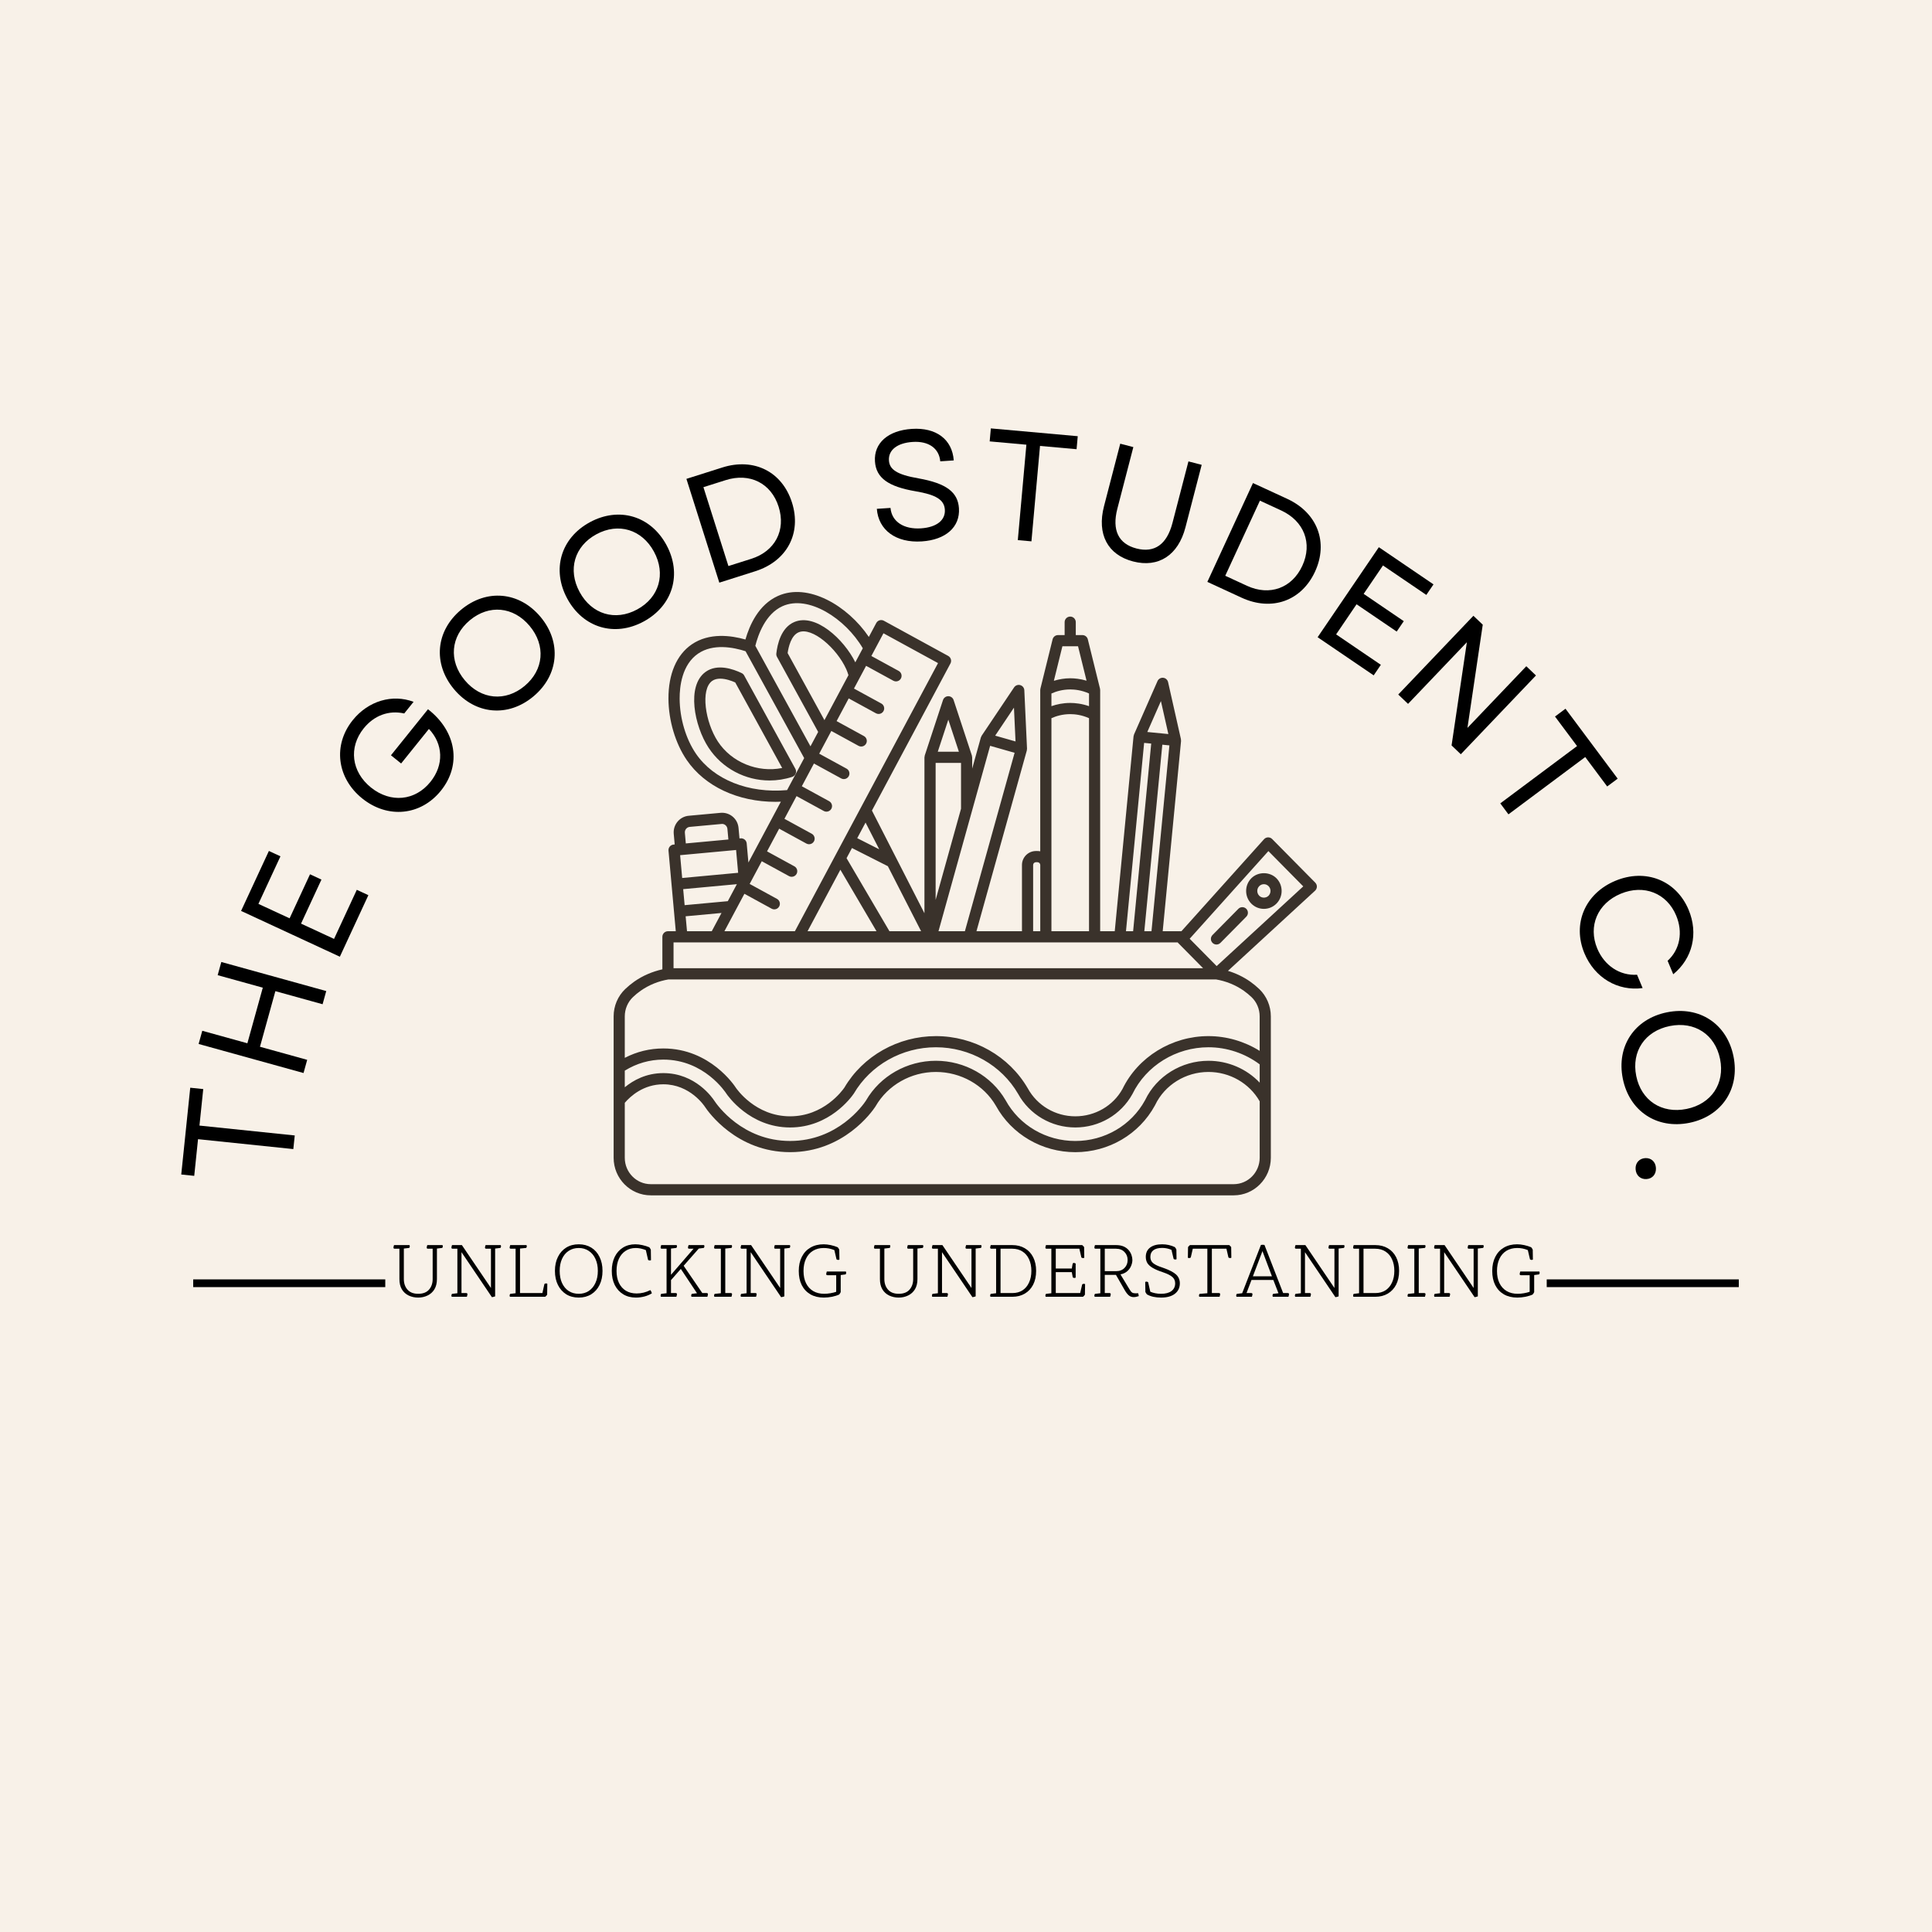 <svg xmlns="http://www.w3.org/2000/svg" xmlns:xlink="http://www.w3.org/1999/xlink" width="500" zoomAndPan="magnify" viewBox="0 0 375 375" height="500" preserveAspectRatio="xMidYMid meet" version="1.0"><defs><g/><clipPath id="d90c4f3f0d"><path d="M 119.105 114 L 255.605 114 L 255.605 232.168 L 119.105 232.168 Z M 119.105 114 " clip-rule="nonzero"/></clipPath></defs><rect x="-37.5" width="450" fill="#ffffff" y="-37.5" height="450" fill-opacity="1"/><rect x="-37.5" width="450" fill="#f8f1e8" y="-37.5" height="450" fill-opacity="1"/><g fill="#000000" fill-opacity="1"><g transform="translate(56.09, 231.173)"><g><path d="M 0.844 -8.137 L 1.121 -10.781 L -17.375 -12.699 L -16.641 -19.785 L -19.164 -20.047 L -20.91 -3.203 L -18.391 -2.941 L -17.652 -10.059 Z M 0.844 -8.137 "/></g></g></g><g fill="#000000" fill-opacity="1"><g transform="translate(58.094, 211.242)"><g><path d="M 4.52 -16.32 L 5.23 -18.879 L -15.137 -24.52 L -15.844 -21.961 L -7.086 -19.535 L -10.078 -8.742 L -18.832 -11.168 L -19.543 -8.609 L 0.82 -2.969 L 1.531 -5.527 L -7.633 -8.066 L -4.645 -18.859 Z M 4.52 -16.32 "/></g></g></g><g fill="#000000" fill-opacity="1"><g transform="translate(64.673, 188.489)"><g><path d="M 1.293 -2.793 L 6.828 -14.734 L 4.582 -15.777 L 0.164 -6.246 L -6.242 -9.215 L -2.281 -17.762 L -4.5 -18.789 L -8.461 -10.242 L -14.516 -13.047 L -10.238 -22.277 L -12.48 -23.32 L -17.879 -11.68 Z M 1.293 -2.793 "/></g></g></g><g fill="#000000" fill-opacity="1"><g transform="translate(73.3, 170.766)"><g/></g></g><g fill="#000000" fill-opacity="1"><g transform="translate(77.444, 162.963)"><g><path d="M 8.137 -9.492 C 12.207 -14.551 11.113 -21.047 5.629 -25.301 L -1.559 -16.363 L 0.414 -14.773 L 5.809 -21.477 C 8.57 -18.559 8.773 -14.523 6.105 -11.203 C 3.137 -7.512 -1.621 -7.039 -5.434 -10.102 C -9.242 -13.168 -9.82 -17.895 -6.852 -21.586 C -4.809 -24.129 -1.934 -25.148 1.016 -24.48 L 2.832 -26.738 C -1.266 -28.289 -5.949 -26.945 -8.977 -23.18 C -12.855 -18.359 -12.074 -11.961 -7.137 -7.984 C -2.172 -3.992 4.242 -4.648 8.137 -9.492 Z M 8.137 -9.492 "/></g></g></g><g fill="#000000" fill-opacity="1"><g transform="translate(93.557, 143.005)"><g><path d="M 9.98 -7.832 C 14.914 -11.953 15.484 -18.332 11.359 -23.266 C 7.234 -28.199 0.855 -28.77 -4.074 -24.645 C -9.008 -20.523 -9.555 -14.164 -5.434 -9.23 C -1.309 -4.297 5.047 -3.707 9.98 -7.832 Z M -3.348 -10.973 C -6.504 -14.746 -6.102 -19.492 -2.371 -22.605 C 1.355 -25.723 6.098 -25.281 9.25 -21.504 C 12.406 -17.73 12.004 -12.984 8.277 -9.867 C 4.547 -6.75 -0.191 -7.195 -3.348 -10.973 Z M -3.348 -10.973 "/></g></g></g><g fill="#000000" fill-opacity="1"><g transform="translate(113.618, 126.331)"><g><path d="M 11.328 -5.703 C 16.98 -8.773 18.801 -14.914 15.73 -20.562 C 12.664 -26.215 6.523 -28.031 0.871 -24.965 C -4.777 -21.898 -6.57 -15.773 -3.504 -10.121 C -0.434 -4.469 5.68 -2.637 11.328 -5.703 Z M -1.113 -11.418 C -3.461 -15.742 -2.133 -20.312 2.141 -22.629 C 6.41 -24.949 10.969 -23.578 13.316 -19.254 C 15.664 -14.93 14.332 -10.359 10.062 -8.039 C 5.789 -5.719 1.234 -7.094 -1.113 -11.418 Z M -1.113 -11.418 "/></g></g></g><g fill="#000000" fill-opacity="1"><g transform="translate(136.686, 114.022)"><g><path d="M 2.934 -0.93 L 9.898 -3.141 C 16.086 -5.102 18.926 -10.531 17.035 -16.484 C 15.148 -22.441 9.699 -25.242 3.512 -23.281 L -3.453 -21.074 Z M 4.699 -4.152 L -0.152 -19.461 L 4.164 -20.828 C 8.852 -22.316 12.996 -20.238 14.445 -15.664 C 15.898 -11.09 13.738 -7.016 9.133 -5.555 Z M 4.699 -4.152 "/></g></g></g><g fill="#000000" fill-opacity="1"><g transform="translate(160.026, 107.224)"><g/></g></g><g fill="#000000" fill-opacity="1"><g transform="translate(168.814, 105.358)"><g><path d="M 10.117 -0.273 C 14.727 -0.578 17.559 -3.035 17.316 -6.711 C 17.109 -9.812 14.91 -11.543 9.43 -12.512 C 5.27 -13.234 3.84 -14.23 3.727 -15.977 C 3.594 -17.996 5.316 -19.379 8.328 -19.578 C 11.43 -19.785 13.461 -18.344 13.691 -15.816 L 16.309 -15.992 C 16.012 -20.086 12.891 -22.422 8.16 -22.109 C 3.555 -21.805 0.781 -19.352 1.016 -15.797 C 1.23 -12.547 3.668 -10.891 8.93 -9.996 C 12.785 -9.344 14.453 -8.395 14.582 -6.438 C 14.719 -4.359 12.934 -3 9.949 -2.805 C 6.668 -2.586 4.27 -4.062 4.031 -6.77 L 1.379 -6.594 C 1.684 -2.473 5.086 0.059 10.117 -0.273 Z M 10.117 -0.273 "/></g></g></g><g fill="#000000" fill-opacity="1"><g transform="translate(189.408, 104.105)"><g><path d="M 8.148 0.73 L 10.793 0.969 L 12.457 -17.551 L 19.555 -16.914 L 19.781 -19.438 L 2.914 -20.953 L 2.688 -18.43 L 9.812 -17.789 Z M 8.148 0.73 "/></g></g></g><g fill="#000000" fill-opacity="1"><g transform="translate(209.383, 105.862)"><g><path d="M 10.543 3.113 C 15.484 4.395 19.305 1.922 20.715 -3.512 L 23.863 -15.637 L 21.293 -16.305 L 18.191 -4.355 C 17.105 -0.176 14.703 1.508 11.195 0.598 C 7.719 -0.305 6.41 -2.953 7.496 -7.129 L 10.598 -19.082 L 8.055 -19.742 L 4.906 -7.613 C 3.496 -2.18 5.605 1.828 10.543 3.113 Z M 10.543 3.113 "/></g></g></g><g fill="#000000" fill-opacity="1"><g transform="translate(231.55, 111.654)"><g><path d="M 2.797 1.289 L 9.43 4.352 C 15.32 7.07 21.078 4.973 23.695 -0.699 C 26.316 -6.375 24.176 -12.117 18.285 -14.836 L 11.652 -17.895 Z M 6.27 0.102 L 13 -14.48 L 17.113 -12.582 C 21.578 -10.52 23.242 -6.195 21.23 -1.84 C 19.219 2.52 14.875 4.074 10.492 2.051 Z M 6.27 0.102 "/></g></g></g><g fill="#000000" fill-opacity="1"><g transform="translate(253.202, 121.954)"><g><path d="M 2.547 1.73 L 13.43 9.133 L 14.82 7.086 L 6.137 1.18 L 10.105 -4.664 L 17.895 0.633 L 19.27 -1.387 L 11.484 -6.684 L 15.234 -12.199 L 23.645 -6.48 L 25.039 -8.527 L 14.43 -15.742 Z M 2.547 1.73 "/></g></g></g><g fill="#000000" fill-opacity="1"><g transform="translate(269.172, 132.683)"><g><path d="M 2.227 2.125 L 4.129 3.938 L 15.547 -8.027 L 12.578 12.004 L 14.371 13.715 L 28.957 -1.574 L 27.082 -3.367 L 15.66 8.602 L 18.629 -11.434 L 16.816 -13.16 Z M 2.227 2.125 "/></g></g></g><g fill="#000000" fill-opacity="1"><g transform="translate(286.309, 149.379)"><g><path d="M 4.895 6.555 L 6.48 8.684 L 21.383 -2.438 L 25.645 3.273 L 27.68 1.758 L 17.551 -11.816 L 15.516 -10.301 L 19.797 -4.566 Z M 4.895 6.555 "/></g></g></g><g fill="#000000" fill-opacity="1"><g transform="translate(298.237, 166.045)"><g/></g></g><g fill="#000000" fill-opacity="1"><g transform="translate(303.108, 173.425)"><g><path d="M 4.434 11.625 C 6.414 16.363 10.887 19.008 15.723 18.359 L 14.641 15.77 C 11.297 15.988 8.305 14 6.918 10.688 C 5.105 6.34 6.961 1.934 11.473 0.047 C 15.984 -1.836 20.422 -0.062 22.238 4.285 C 23.59 7.516 22.969 10.883 20.574 13.062 L 21.668 15.68 C 25.422 12.605 26.574 7.773 24.656 3.176 C 22.258 -2.562 16.301 -4.914 10.422 -2.457 C 4.547 -0.004 2.035 5.891 4.434 11.625 Z M 4.434 11.625 "/></g></g></g><g fill="#000000" fill-opacity="1"><g transform="translate(312.858, 196.868)"><g><path d="M 2.129 12.504 C 3.402 18.809 8.738 22.348 15.043 21.074 C 21.344 19.797 24.887 14.461 23.609 8.16 C 22.336 1.855 17.004 -1.652 10.703 -0.379 C 4.402 0.895 0.855 6.203 2.129 12.504 Z M 11.242 2.285 C 16.066 1.309 20.043 3.922 21.008 8.688 C 21.969 13.449 19.32 17.406 14.496 18.379 C 9.676 19.355 5.695 16.742 4.734 11.977 C 3.77 7.215 6.418 3.262 11.242 2.285 Z M 11.242 2.285 "/></g></g></g><g fill="#000000" fill-opacity="1"><g transform="translate(317.465, 223.063)"><g><path d="M 0.004 3.871 C 0.082 5.105 0.977 5.867 2.121 5.793 C 3.266 5.723 4.027 4.855 3.949 3.621 C 3.875 2.414 3.008 1.652 1.863 1.727 C 0.719 1.801 -0.074 2.668 0.004 3.871 Z M 0.004 3.871 "/></g></g></g><g clip-path="url(#d90c4f3f0d)"><path fill="#3a322b" d="M 255.605 172.109 C 255.613 171.816 255.496 171.531 255.289 171.32 L 246.926 162.855 C 246.715 162.641 246.441 162.531 246.129 162.531 C 245.832 162.539 245.547 162.668 245.348 162.891 L 229.312 180.75 L 225.68 180.75 L 229.242 143.812 C 229.246 143.75 229.227 143.695 229.223 143.637 C 229.219 143.582 229.234 143.523 229.219 143.469 L 226.723 132.395 C 226.617 131.938 226.234 131.598 225.77 131.555 C 225.309 131.512 224.863 131.766 224.672 132.195 L 220.109 142.57 C 220.086 142.625 220.086 142.68 220.07 142.734 C 220.055 142.793 220.023 142.844 220.02 142.906 L 216.371 180.75 L 213.543 180.75 L 213.543 133.934 C 213.543 133.859 213.527 133.785 213.512 133.715 C 213.512 133.699 213.516 133.688 213.512 133.672 L 211.145 124.094 C 211.027 123.609 210.59 123.27 210.094 123.27 L 208.809 123.27 L 208.809 120.762 C 208.809 120.164 208.324 119.676 207.727 119.676 C 207.129 119.676 206.645 120.164 206.645 120.762 L 206.645 123.27 L 205.359 123.27 C 204.863 123.27 204.43 123.609 204.309 124.094 L 201.941 133.672 C 201.941 133.688 201.945 133.699 201.941 133.715 C 201.926 133.785 201.91 133.859 201.91 133.934 L 201.91 165.238 C 201.734 165.203 201.555 165.184 201.367 165.184 L 201.07 165.184 C 199.578 165.184 198.363 166.398 198.363 167.895 L 198.363 180.75 L 189.531 180.75 L 199.305 145.664 C 199.32 145.605 199.312 145.547 199.32 145.492 C 199.324 145.434 199.348 145.379 199.344 145.32 L 198.82 133.973 C 198.797 133.504 198.48 133.105 198.027 132.98 C 197.578 132.852 197.098 133.031 196.836 133.418 L 190.531 142.816 C 190.5 142.863 190.492 142.918 190.469 142.969 C 190.441 143.023 190.402 143.07 190.387 143.129 L 188.699 149.191 L 188.699 146.996 C 188.699 146.938 188.672 146.887 188.664 146.828 C 188.656 146.77 188.664 146.715 188.645 146.656 L 185.094 135.879 C 184.949 135.438 184.535 135.133 184.066 135.133 C 183.598 135.133 183.184 135.434 183.035 135.879 L 179.488 146.656 C 179.469 146.711 179.477 146.77 179.469 146.828 C 179.457 146.887 179.434 146.938 179.434 146.996 L 179.434 177.262 L 169.242 157.328 L 184.48 128.781 C 184.762 128.258 184.566 127.605 184.047 127.316 L 171.559 120.488 C 171.305 120.348 171.004 120.316 170.727 120.398 C 170.453 120.48 170.219 120.672 170.082 120.926 L 168.641 123.629 C 164.543 117.562 156.844 113.027 150.984 115.68 C 147.246 117.367 145.488 121.32 144.688 124.129 C 141.902 123.332 137.656 122.758 134.27 125.074 C 131.332 127.086 129.723 130.832 129.746 135.621 C 129.766 139.848 131.094 144.297 133.293 147.52 C 136.809 152.66 143.25 155.637 150.543 155.637 C 150.883 155.637 151.227 155.621 151.566 155.609 L 145.266 167.414 L 144.934 163.707 C 144.906 163.418 144.77 163.152 144.547 162.969 C 144.328 162.785 144.043 162.699 143.754 162.723 L 143.535 162.742 L 143.348 160.691 C 143.27 159.828 142.863 159.047 142.199 158.496 C 141.539 157.949 140.707 157.699 139.863 157.77 L 133.672 158.34 C 131.914 158.504 130.613 160.078 130.773 161.852 L 130.957 163.906 L 130.734 163.93 C 130.141 163.984 129.703 164.512 129.754 165.105 L 131.168 180.75 L 129.652 180.75 C 129.055 180.75 128.566 181.234 128.566 181.832 L 128.566 188.148 C 126.613 188.586 124.738 189.383 123.113 190.527 C 122.492 190.965 121.898 191.453 121.352 191.977 C 119.922 193.34 119.105 195.27 119.105 197.27 L 119.105 224.727 C 119.105 228.746 122.34 232.016 126.316 232.016 L 239.457 232.016 C 243.434 232.016 246.668 228.746 246.668 224.727 L 246.668 197.27 C 246.668 195.27 245.852 193.34 244.422 191.977 C 243.875 191.453 243.281 190.965 242.66 190.527 C 241.352 189.609 239.887 188.914 238.348 188.441 L 255.254 172.883 C 255.469 172.684 255.598 172.402 255.605 172.109 Z M 223.504 180.75 L 222.113 180.75 L 225.605 144.543 L 226.98 144.68 Z M 225.332 136.078 L 226.777 142.48 L 222.691 142.078 Z M 222.074 144.195 L 223.449 144.328 L 219.938 180.75 L 218.551 180.75 Z M 211.379 137.066 C 209.953 136.57 208.66 136.441 207.73 136.441 C 206.312 136.441 205.082 136.715 204.082 137.066 L 204.082 134.609 C 204.98 134.203 206.227 133.82 207.73 133.82 C 208.633 133.82 209.957 133.965 211.379 134.605 Z M 204.082 167.895 L 204.082 139.398 C 204.98 138.996 206.227 138.613 207.73 138.613 C 208.633 138.613 209.957 138.758 211.379 139.398 L 211.379 180.75 L 204.082 180.75 Z M 206.211 125.438 L 209.246 125.438 L 210.898 132.121 C 209.664 131.754 208.555 131.652 207.73 131.652 C 206.652 131.652 205.586 131.832 204.555 132.141 Z M 200.531 167.895 C 200.531 167.594 200.773 167.352 201.074 167.352 L 201.371 167.352 C 201.672 167.352 201.914 167.594 201.914 167.895 L 201.914 180.75 L 200.531 180.75 Z M 187.285 180.75 L 182.16 180.75 L 192.184 144.762 L 196.934 146.117 Z M 163.117 168.812 L 170.129 180.75 L 156.746 180.75 Z M 172.641 180.75 L 164.316 166.57 L 165.367 164.602 L 172.332 168.129 L 178.785 180.75 Z M 197.113 143.914 L 193.164 142.789 L 196.809 137.355 Z M 181.605 174.668 L 181.605 148.082 L 186.535 148.082 L 186.535 156.969 Z M 184.07 139.684 L 186.121 145.914 L 182.02 145.914 Z M 170.656 164.848 L 166.387 162.688 L 168.004 159.66 Z M 171.48 122.918 L 182.07 128.707 L 163.941 162.664 L 154.289 180.75 L 140.609 180.75 L 144.488 173.484 L 149.773 176.375 C 149.938 176.465 150.113 176.508 150.293 176.508 C 150.676 176.508 151.047 176.305 151.242 175.941 C 151.527 175.418 151.336 174.758 150.812 174.473 L 145.508 171.57 L 147.859 167.164 L 153.148 170.055 C 153.312 170.145 153.488 170.188 153.664 170.188 C 154.051 170.188 154.422 169.984 154.617 169.621 C 154.902 169.098 154.711 168.438 154.188 168.152 L 148.883 165.25 L 151.234 160.844 L 156.52 163.734 C 156.688 163.824 156.863 163.867 157.039 163.867 C 157.422 163.867 157.797 163.664 157.992 163.301 C 158.277 162.777 158.086 162.117 157.559 161.828 L 152.258 158.93 L 154.609 154.523 L 159.895 157.414 C 160.059 157.504 160.238 157.547 160.414 157.547 C 160.797 157.547 161.168 157.34 161.367 156.98 C 161.652 156.457 161.461 155.797 160.934 155.508 L 155.633 152.609 L 157.984 148.199 L 163.27 151.09 C 163.434 151.18 163.613 151.223 163.789 151.223 C 164.172 151.223 164.543 151.02 164.742 150.66 C 165.027 150.133 164.836 149.473 164.309 149.188 L 159.008 146.289 L 161.359 141.879 L 166.645 144.77 C 166.809 144.859 166.988 144.902 167.164 144.902 C 167.547 144.902 167.918 144.699 168.113 144.336 C 168.402 143.812 168.211 143.152 167.684 142.867 L 162.383 139.965 L 164.734 135.559 L 170.02 138.449 C 170.184 138.539 170.363 138.582 170.539 138.582 C 170.922 138.582 171.293 138.379 171.488 138.02 C 171.777 137.492 171.582 136.832 171.059 136.547 L 165.754 133.648 L 168.109 129.238 L 173.395 132.129 C 173.559 132.219 173.738 132.262 173.914 132.262 C 174.297 132.262 174.668 132.059 174.863 131.699 C 175.152 131.172 174.957 130.516 174.434 130.227 L 169.129 127.328 Z M 132.234 165.969 L 142.652 165.004 C 142.656 165.004 142.656 165 142.656 165 L 142.875 164.98 L 143.273 169.41 L 132.41 170.418 L 132.012 165.988 L 132.223 165.969 C 132.227 165.969 132.23 165.969 132.234 165.969 Z M 132.605 172.582 L 143.027 171.617 L 141.266 174.918 L 132.887 175.691 Z M 160.023 139.781 L 152.879 126.762 C 153.051 125.547 153.559 123.348 155.016 122.73 C 157.609 121.621 162.422 125.82 164.254 129.879 C 164.426 130.254 164.555 130.648 164.684 131.047 Z M 151.879 117.66 C 156.887 115.402 164.086 120.047 167.469 125.832 L 166.016 128.555 C 163.797 124.074 158.305 118.98 154.172 120.734 C 151.609 121.82 150.887 125.035 150.684 126.855 C 150.66 127.078 150.703 127.301 150.812 127.496 L 158.805 142.066 L 157.312 144.863 L 146.609 125.352 C 147.129 123.277 148.555 119.16 151.879 117.66 Z M 135.086 146.297 C 133.121 143.422 131.938 139.426 131.918 135.613 C 131.906 133.27 132.355 129.016 135.5 126.867 C 138.426 124.867 142.379 125.648 144.711 126.402 L 156.09 147.145 L 152.773 153.359 C 145.285 154.023 138.543 151.348 135.086 146.297 Z M 132.934 161.656 C 132.879 161.07 133.301 160.555 133.871 160.5 L 140.066 159.93 C 140.098 159.926 140.129 159.922 140.16 159.922 C 140.398 159.922 140.625 160.008 140.812 160.164 C 141.031 160.344 141.164 160.602 141.191 160.887 L 141.379 162.945 L 133.117 163.711 Z M 133.082 177.852 L 140.043 177.207 L 138.152 180.75 L 133.348 180.75 Z M 130.734 182.918 L 228.598 182.918 C 228.621 182.945 228.629 182.98 228.656 183.008 L 233.523 187.934 L 130.734 187.934 Z M 244.5 210.137 C 241.969 207.469 238.391 205.898 234.555 205.898 C 229.316 205.898 224.496 208.887 222.285 213.492 L 222.242 213.574 C 219.574 218.441 214.395 221.465 208.719 221.465 C 203.043 221.465 197.863 218.441 195.184 213.551 C 192.438 208.828 187.254 205.895 181.652 205.895 C 176.051 205.895 170.855 208.848 168.109 213.578 L 168.055 213.668 C 167.527 214.465 162.625 221.461 153.359 221.461 C 144.086 221.461 139.188 214.465 138.668 213.676 C 138.312 213.125 135.016 208.289 128.754 208.289 C 125.422 208.289 122.926 209.68 121.27 211.039 L 121.27 207.812 C 123.574 206.395 126.086 205.668 128.754 205.668 C 136.691 205.668 140.828 212.016 141.012 212.305 C 141.191 212.57 145.473 218.84 153.355 218.84 C 161.004 218.84 165.227 212.996 165.723 212.266 C 168.977 206.719 175.082 203.273 181.652 203.273 C 188.258 203.273 194.375 206.746 197.609 212.309 C 199.816 216.34 204.074 218.84 208.719 218.84 C 213.336 218.84 217.574 216.379 219.797 212.363 C 222.477 206.84 228.27 203.273 234.555 203.273 C 238.137 203.273 241.645 204.453 244.504 206.59 L 244.504 210.137 Z M 239.457 229.848 L 126.316 229.848 C 123.535 229.848 121.27 227.551 121.27 224.727 L 121.27 214.055 C 122.359 212.785 124.883 210.461 128.754 210.461 C 133.957 210.461 136.73 214.676 136.852 214.867 C 137.445 215.762 142.957 223.633 153.355 223.633 C 163.754 223.633 169.266 215.762 169.883 214.836 L 169.969 214.695 C 172.344 210.605 176.82 208.066 181.652 208.066 C 186.484 208.066 190.953 210.586 193.297 214.621 C 196.344 220.18 202.254 223.637 208.719 223.637 C 215.184 223.637 221.094 220.18 224.156 214.59 L 224.227 214.453 C 226.09 210.574 230.145 208.066 234.555 208.066 C 238.707 208.066 242.488 210.25 244.504 213.762 L 244.504 224.727 C 244.5 227.551 242.238 229.848 239.457 229.848 Z M 242.926 193.543 C 243.926 194.5 244.5 195.859 244.5 197.27 L 244.5 203.973 C 241.531 202.121 238.074 201.109 234.555 201.109 C 227.445 201.109 220.887 205.156 217.875 211.367 C 216.059 214.641 212.551 216.676 208.719 216.676 C 204.863 216.676 201.336 214.605 199.492 211.246 C 195.863 204.992 189.023 201.109 181.652 201.109 C 174.316 201.109 167.496 204.965 163.895 211.105 C 163.504 211.676 159.895 216.676 153.355 216.676 C 146.617 216.676 142.965 211.328 142.824 211.121 C 142.625 210.809 137.863 203.504 128.75 203.504 C 126.109 203.504 123.602 204.125 121.27 205.328 L 121.27 197.27 C 121.27 195.859 121.844 194.504 122.848 193.543 C 123.316 193.094 123.824 192.676 124.359 192.301 C 125.953 191.18 127.82 190.426 129.758 190.105 L 236.012 190.105 C 237.953 190.426 239.82 191.184 241.414 192.301 C 241.945 192.676 242.453 193.094 242.926 193.543 Z M 236.152 187.516 L 230.914 182.211 L 246.195 165.195 L 252.961 172.047 Z M 236.152 187.516 " fill-opacity="1" fill-rule="nonzero"/></g><path fill="#3a322b" d="M 240.367 176.402 L 235.348 181.484 C 234.926 181.91 234.93 182.594 235.355 183.016 C 235.566 183.227 235.844 183.332 236.117 183.332 C 236.398 183.332 236.676 183.223 236.887 183.008 L 241.906 177.93 C 242.328 177.5 242.324 176.816 241.898 176.395 C 241.473 175.973 240.785 175.977 240.367 176.402 Z M 240.367 176.402 " fill-opacity="1" fill-rule="nonzero"/><path fill="#3a322b" d="M 242.875 170.477 C 241.539 171.832 241.539 174.035 242.875 175.387 C 243.527 176.047 244.395 176.41 245.316 176.41 C 246.242 176.41 247.109 176.047 247.762 175.387 C 249.098 174.035 249.098 171.832 247.762 170.477 C 246.457 169.156 244.18 169.156 242.875 170.477 Z M 246.223 173.863 C 245.738 174.352 244.898 174.352 244.418 173.863 C 243.91 173.348 243.91 172.512 244.418 172 C 244.656 171.754 244.98 171.621 245.32 171.621 C 245.66 171.621 245.98 171.754 246.223 172 C 246.73 172.512 246.73 173.348 246.223 173.863 Z M 246.223 173.863 " fill-opacity="1" fill-rule="nonzero"/><path fill="#3a322b" d="M 154.383 149.234 L 144.438 131.102 C 144.328 130.902 144.16 130.746 143.957 130.648 C 142.32 129.859 139.23 128.773 136.961 130.406 C 133.199 133.109 134.777 140.914 137.516 145.102 C 140.172 149.164 144.684 151.492 149.367 151.492 C 150.832 151.492 152.32 151.262 153.77 150.789 C 154.078 150.688 154.32 150.457 154.441 150.156 C 154.559 149.855 154.539 149.52 154.383 149.234 Z M 139.328 143.914 C 136.891 140.191 135.918 133.824 138.223 132.168 C 138.672 131.848 139.223 131.727 139.797 131.727 C 140.855 131.727 141.992 132.141 142.707 132.461 L 151.82 149.066 C 147.082 150.023 141.996 147.992 139.328 143.914 Z M 139.328 143.914 " fill-opacity="1" fill-rule="nonzero"/><g fill="#000000" fill-opacity="1"><g transform="translate(75.729, 251.703)"><g><path d="M 8.25 -3.438 L 8.25 -9.328 L 7.344 -9.328 C 7.176 -9.328 7.094 -9.398 7.094 -9.547 C 7.094 -9.617 7.117 -9.738 7.172 -9.906 L 7.203 -10.031 L 10.156 -10.031 C 10.195 -9.969 10.219 -9.883 10.219 -9.781 C 10.219 -9.676 10.18 -9.578 10.109 -9.484 L 9.078 -9.359 L 9.078 -3.438 C 9.078 -2.645 8.914 -1.984 8.594 -1.453 C 8.27 -0.922 7.828 -0.52 7.266 -0.25 C 6.711 0.02 6.102 0.156 5.438 0.156 C 4.758 0.156 4.141 0.02 3.578 -0.25 C 3.023 -0.52 2.586 -0.922 2.266 -1.453 C 1.953 -1.984 1.797 -2.645 1.797 -3.438 L 1.797 -9.328 L 0.891 -9.328 C 0.723 -9.328 0.641 -9.398 0.641 -9.547 C 0.641 -9.617 0.664 -9.738 0.719 -9.906 L 0.75 -10.031 L 3.75 -10.031 C 3.789 -9.969 3.812 -9.883 3.812 -9.781 C 3.812 -9.676 3.773 -9.578 3.703 -9.484 L 2.656 -9.359 L 2.656 -3.438 C 2.656 -2.613 2.891 -1.93 3.359 -1.391 C 3.836 -0.848 4.531 -0.578 5.438 -0.578 C 6.375 -0.578 7.078 -0.848 7.547 -1.391 C 8.016 -1.93 8.25 -2.613 8.25 -3.438 Z M 8.25 -3.438 "/></g></g></g><g fill="#000000" fill-opacity="1"><g transform="translate(86.825, 251.703)"><g><path d="M 8.656 0.078 L 2.75 -8.656 L 2.75 -0.719 L 3.656 -0.719 C 3.82 -0.719 3.906 -0.645 3.906 -0.5 C 3.906 -0.426 3.879 -0.301 3.828 -0.125 L 3.797 0 L 0.859 0 C 0.816 -0.062 0.797 -0.145 0.797 -0.25 C 0.797 -0.363 0.832 -0.469 0.906 -0.562 L 1.953 -0.688 L 1.953 -9.328 L 1.047 -9.328 C 0.879 -9.328 0.797 -9.398 0.797 -9.547 C 0.797 -9.617 0.82 -9.738 0.875 -9.906 L 0.906 -10.031 L 2.828 -10.031 L 8.469 -1.703 L 8.469 -9.328 L 7.562 -9.328 C 7.395 -9.328 7.312 -9.398 7.312 -9.547 C 7.312 -9.617 7.336 -9.738 7.391 -9.906 L 7.422 -10.031 L 10.359 -10.031 C 10.398 -9.969 10.422 -9.883 10.422 -9.781 C 10.422 -9.676 10.383 -9.578 10.312 -9.484 L 9.281 -9.359 L 9.281 -0.078 C 9.188 -0.035 9.082 -0.004 8.969 0.016 C 8.863 0.047 8.758 0.066 8.656 0.078 Z M 8.656 0.078 "/></g></g></g><g fill="#000000" fill-opacity="1"><g transform="translate(98.124, 251.703)"><g><path d="M 7.703 0 L 0.859 0 C 0.816 -0.062 0.797 -0.145 0.797 -0.25 C 0.797 -0.363 0.832 -0.469 0.906 -0.562 L 1.953 -0.688 L 1.953 -9.328 L 1.047 -9.328 C 0.879 -9.328 0.797 -9.398 0.797 -9.547 C 0.797 -9.617 0.82 -9.738 0.875 -9.906 L 0.906 -10.031 L 4.062 -10.031 C 4.102 -9.969 4.125 -9.883 4.125 -9.781 C 4.125 -9.676 4.086 -9.578 4.016 -9.484 L 2.812 -9.359 L 2.812 -0.719 L 7.156 -0.719 L 7.547 -2.484 C 7.641 -2.555 7.742 -2.594 7.859 -2.594 C 7.961 -2.594 8.047 -2.57 8.109 -2.531 L 8.078 -0.406 C 7.973 -0.25 7.848 -0.113 7.703 0 Z M 7.703 0 "/></g></g></g><g fill="#000000" fill-opacity="1"><g transform="translate(106.932, 251.703)"><g><path d="M 5.406 -0.578 C 6.145 -0.578 6.789 -0.758 7.344 -1.125 C 7.906 -1.5 8.336 -2.02 8.641 -2.688 C 8.953 -3.352 9.109 -4.133 9.109 -5.031 C 9.109 -5.914 8.953 -6.691 8.641 -7.359 C 8.336 -8.023 7.906 -8.539 7.344 -8.906 C 6.789 -9.281 6.145 -9.469 5.406 -9.469 C 4.656 -9.469 4 -9.281 3.438 -8.906 C 2.883 -8.539 2.457 -8.023 2.156 -7.359 C 1.852 -6.691 1.703 -5.914 1.703 -5.031 C 1.703 -4.125 1.852 -3.336 2.156 -2.672 C 2.457 -2.016 2.883 -1.5 3.438 -1.125 C 4 -0.758 4.656 -0.578 5.406 -0.578 Z M 5.406 0.156 C 4.477 0.156 3.664 -0.055 2.969 -0.484 C 2.281 -0.922 1.742 -1.523 1.359 -2.297 C 0.973 -3.066 0.781 -3.977 0.781 -5.031 C 0.781 -6.062 0.973 -6.961 1.359 -7.734 C 1.742 -8.516 2.281 -9.117 2.969 -9.547 C 3.664 -9.973 4.477 -10.188 5.406 -10.188 C 6.32 -10.188 7.129 -9.973 7.828 -9.547 C 8.523 -9.117 9.062 -8.516 9.438 -7.734 C 9.82 -6.961 10.016 -6.062 10.016 -5.031 C 10.016 -3.977 9.82 -3.066 9.438 -2.297 C 9.062 -1.523 8.523 -0.922 7.828 -0.484 C 7.129 -0.055 6.32 0.156 5.406 0.156 Z M 5.406 0.156 "/></g></g></g><g fill="#000000" fill-opacity="1"><g transform="translate(117.966, 251.703)"><g><path d="M 7.828 -7.156 L 7.391 -9.062 C 6.711 -9.332 6.055 -9.469 5.422 -9.469 C 4.672 -9.469 4.016 -9.281 3.453 -8.906 C 2.891 -8.539 2.457 -8.023 2.156 -7.359 C 1.852 -6.691 1.703 -5.914 1.703 -5.031 C 1.703 -4.125 1.859 -3.344 2.172 -2.688 C 2.484 -2.039 2.93 -1.535 3.516 -1.172 C 4.109 -0.816 4.805 -0.641 5.609 -0.641 C 6.523 -0.641 7.41 -0.859 8.266 -1.297 C 8.41 -1.117 8.508 -0.91 8.562 -0.672 C 8.176 -0.422 7.703 -0.219 7.141 -0.062 C 6.578 0.082 6.02 0.156 5.469 0.156 C 4.52 0.156 3.695 -0.055 3 -0.484 C 2.301 -0.91 1.754 -1.508 1.359 -2.281 C 0.973 -3.062 0.781 -3.977 0.781 -5.031 C 0.781 -6.062 0.969 -6.961 1.344 -7.734 C 1.727 -8.516 2.266 -9.117 2.953 -9.547 C 3.641 -9.973 4.441 -10.188 5.359 -10.188 C 5.773 -10.188 6.223 -10.133 6.703 -10.031 C 7.191 -9.926 7.645 -9.785 8.062 -9.609 C 8.125 -9.535 8.18 -9.457 8.234 -9.375 C 8.285 -9.289 8.328 -9.211 8.359 -9.141 L 8.391 -7.109 C 8.328 -7.066 8.242 -7.047 8.141 -7.047 C 8.023 -7.047 7.922 -7.082 7.828 -7.156 Z M 7.828 -7.156 "/></g></g></g><g fill="#000000" fill-opacity="1"><g transform="translate(127.428, 251.703)"><g><path d="M 9.875 0 L 6.797 0 C 6.754 -0.062 6.734 -0.145 6.734 -0.25 C 6.734 -0.363 6.77 -0.469 6.844 -0.562 L 7.859 -0.688 L 4.719 -5.406 L 2.812 -3.234 L 2.812 -0.719 L 3.719 -0.719 C 3.883 -0.719 3.969 -0.645 3.969 -0.5 C 3.969 -0.426 3.941 -0.301 3.891 -0.125 L 3.859 0 L 0.859 0 C 0.816 -0.062 0.797 -0.145 0.797 -0.25 C 0.797 -0.363 0.832 -0.469 0.906 -0.562 L 1.953 -0.688 L 1.953 -9.328 L 1.047 -9.328 C 0.879 -9.328 0.797 -9.398 0.797 -9.547 C 0.797 -9.617 0.82 -9.738 0.875 -9.906 L 0.906 -10.031 L 3.906 -10.031 C 3.945 -9.969 3.969 -9.883 3.969 -9.781 C 3.969 -9.676 3.93 -9.578 3.859 -9.484 L 2.812 -9.359 L 2.812 -4.266 L 7.188 -9.328 L 6.359 -9.328 C 6.191 -9.328 6.109 -9.398 6.109 -9.547 C 6.109 -9.617 6.133 -9.738 6.188 -9.906 L 6.219 -10.031 L 9.234 -10.031 C 9.273 -9.969 9.297 -9.883 9.297 -9.781 C 9.297 -9.676 9.258 -9.578 9.188 -9.484 L 8.203 -9.359 L 5.266 -6.016 L 8.891 -0.719 L 9.734 -0.719 C 9.898 -0.719 9.984 -0.645 9.984 -0.5 C 9.984 -0.426 9.957 -0.301 9.906 -0.125 Z M 9.875 0 "/></g></g></g><g fill="#000000" fill-opacity="1"><g transform="translate(137.964, 251.703)"><g><path d="M 4.016 0 L 0.703 0 C 0.66 -0.062 0.641 -0.145 0.641 -0.25 C 0.641 -0.363 0.676 -0.469 0.75 -0.562 L 1.953 -0.688 L 1.953 -9.328 L 0.891 -9.328 C 0.723 -9.328 0.641 -9.398 0.641 -9.547 C 0.641 -9.617 0.664 -9.738 0.719 -9.906 L 0.75 -10.031 L 4.062 -10.031 C 4.102 -9.969 4.125 -9.883 4.125 -9.781 C 4.125 -9.676 4.086 -9.578 4.016 -9.484 L 2.812 -9.359 L 2.812 -0.719 L 3.875 -0.719 C 4.039 -0.719 4.125 -0.645 4.125 -0.5 C 4.125 -0.426 4.098 -0.301 4.047 -0.125 Z M 4.016 0 "/></g></g></g><g fill="#000000" fill-opacity="1"><g transform="translate(142.96, 251.703)"><g><path d="M 8.656 0.078 L 2.75 -8.656 L 2.75 -0.719 L 3.656 -0.719 C 3.82 -0.719 3.906 -0.645 3.906 -0.5 C 3.906 -0.426 3.879 -0.301 3.828 -0.125 L 3.797 0 L 0.859 0 C 0.816 -0.062 0.797 -0.145 0.797 -0.25 C 0.797 -0.363 0.832 -0.469 0.906 -0.562 L 1.953 -0.688 L 1.953 -9.328 L 1.047 -9.328 C 0.879 -9.328 0.797 -9.398 0.797 -9.547 C 0.797 -9.617 0.82 -9.738 0.875 -9.906 L 0.906 -10.031 L 2.828 -10.031 L 8.469 -1.703 L 8.469 -9.328 L 7.562 -9.328 C 7.395 -9.328 7.312 -9.398 7.312 -9.547 C 7.312 -9.617 7.336 -9.738 7.391 -9.906 L 7.422 -10.031 L 10.359 -10.031 C 10.398 -9.969 10.422 -9.883 10.422 -9.781 C 10.422 -9.676 10.383 -9.578 10.312 -9.484 L 9.281 -9.359 L 9.281 -0.078 C 9.188 -0.035 9.082 -0.004 8.969 0.016 C 8.863 0.047 8.758 0.066 8.656 0.078 Z M 8.656 0.078 "/></g></g></g><g fill="#000000" fill-opacity="1"><g transform="translate(154.259, 251.703)"><g><path d="M 8.047 -0.969 L 8.047 -4.188 L 6.359 -4.188 C 6.191 -4.188 6.109 -4.258 6.109 -4.406 C 6.109 -4.477 6.133 -4.602 6.188 -4.781 L 6.219 -4.906 L 9.922 -4.906 C 9.961 -4.844 9.984 -4.758 9.984 -4.656 C 9.984 -4.539 9.945 -4.438 9.875 -4.344 L 8.922 -4.219 L 8.922 -0.906 C 8.891 -0.832 8.848 -0.754 8.797 -0.672 C 8.742 -0.586 8.688 -0.508 8.625 -0.438 C 8.238 -0.258 7.77 -0.113 7.219 0 C 6.676 0.102 6.148 0.156 5.641 0.156 C 4.641 0.156 3.773 -0.051 3.047 -0.469 C 2.316 -0.895 1.754 -1.492 1.359 -2.266 C 0.973 -3.035 0.781 -3.953 0.781 -5.016 C 0.781 -6.055 0.977 -6.969 1.375 -7.75 C 1.77 -8.531 2.328 -9.129 3.047 -9.547 C 3.773 -9.973 4.633 -10.188 5.625 -10.188 C 6.039 -10.188 6.492 -10.133 6.984 -10.031 C 7.473 -9.926 7.926 -9.785 8.344 -9.609 C 8.406 -9.535 8.461 -9.457 8.516 -9.375 C 8.566 -9.289 8.609 -9.211 8.641 -9.141 L 8.672 -7.219 C 8.609 -7.176 8.523 -7.156 8.422 -7.156 C 8.305 -7.156 8.203 -7.191 8.109 -7.266 L 7.688 -9.062 C 7.32 -9.207 6.973 -9.312 6.641 -9.375 C 6.316 -9.438 5.977 -9.469 5.625 -9.469 C 4.82 -9.469 4.125 -9.285 3.531 -8.922 C 2.938 -8.555 2.484 -8.035 2.172 -7.359 C 1.859 -6.691 1.703 -5.906 1.703 -5 C 1.703 -4.094 1.863 -3.305 2.188 -2.641 C 2.508 -1.984 2.973 -1.473 3.578 -1.109 C 4.18 -0.754 4.895 -0.578 5.719 -0.578 C 6.082 -0.578 6.488 -0.613 6.938 -0.688 C 7.395 -0.77 7.766 -0.863 8.047 -0.969 Z M 8.047 -0.969 "/></g></g></g><g fill="#000000" fill-opacity="1"><g transform="translate(164.873, 251.703)"><g/></g></g><g fill="#000000" fill-opacity="1"><g transform="translate(168.997, 251.703)"><g><path d="M 8.25 -3.438 L 8.25 -9.328 L 7.344 -9.328 C 7.176 -9.328 7.094 -9.398 7.094 -9.547 C 7.094 -9.617 7.117 -9.738 7.172 -9.906 L 7.203 -10.031 L 10.156 -10.031 C 10.195 -9.969 10.219 -9.883 10.219 -9.781 C 10.219 -9.676 10.18 -9.578 10.109 -9.484 L 9.078 -9.359 L 9.078 -3.438 C 9.078 -2.645 8.914 -1.984 8.594 -1.453 C 8.27 -0.922 7.828 -0.52 7.266 -0.25 C 6.711 0.02 6.102 0.156 5.438 0.156 C 4.758 0.156 4.141 0.02 3.578 -0.25 C 3.023 -0.52 2.586 -0.922 2.266 -1.453 C 1.953 -1.984 1.797 -2.645 1.797 -3.438 L 1.797 -9.328 L 0.891 -9.328 C 0.723 -9.328 0.641 -9.398 0.641 -9.547 C 0.641 -9.617 0.664 -9.738 0.719 -9.906 L 0.75 -10.031 L 3.75 -10.031 C 3.789 -9.969 3.812 -9.883 3.812 -9.781 C 3.812 -9.676 3.773 -9.578 3.703 -9.484 L 2.656 -9.359 L 2.656 -3.438 C 2.656 -2.613 2.891 -1.93 3.359 -1.391 C 3.836 -0.848 4.531 -0.578 5.438 -0.578 C 6.375 -0.578 7.078 -0.848 7.547 -1.391 C 8.016 -1.93 8.25 -2.613 8.25 -3.438 Z M 8.25 -3.438 "/></g></g></g><g fill="#000000" fill-opacity="1"><g transform="translate(180.093, 251.703)"><g><path d="M 8.656 0.078 L 2.75 -8.656 L 2.75 -0.719 L 3.656 -0.719 C 3.82 -0.719 3.906 -0.645 3.906 -0.5 C 3.906 -0.426 3.879 -0.301 3.828 -0.125 L 3.797 0 L 0.859 0 C 0.816 -0.062 0.797 -0.145 0.797 -0.25 C 0.797 -0.363 0.832 -0.469 0.906 -0.562 L 1.953 -0.688 L 1.953 -9.328 L 1.047 -9.328 C 0.879 -9.328 0.797 -9.398 0.797 -9.547 C 0.797 -9.617 0.82 -9.738 0.875 -9.906 L 0.906 -10.031 L 2.828 -10.031 L 8.469 -1.703 L 8.469 -9.328 L 7.562 -9.328 C 7.395 -9.328 7.312 -9.398 7.312 -9.547 C 7.312 -9.617 7.336 -9.738 7.391 -9.906 L 7.422 -10.031 L 10.359 -10.031 C 10.398 -9.969 10.422 -9.883 10.422 -9.781 C 10.422 -9.676 10.383 -9.578 10.312 -9.484 L 9.281 -9.359 L 9.281 -0.078 C 9.188 -0.035 9.082 -0.004 8.969 0.016 C 8.863 0.047 8.758 0.066 8.656 0.078 Z M 8.656 0.078 "/></g></g></g><g fill="#000000" fill-opacity="1"><g transform="translate(191.392, 251.703)"><g><path d="M 2.812 -0.719 L 5.094 -0.719 C 5.863 -0.719 6.523 -0.895 7.078 -1.25 C 7.629 -1.613 8.051 -2.117 8.344 -2.766 C 8.645 -3.41 8.797 -4.164 8.797 -5.031 C 8.797 -5.883 8.645 -6.633 8.344 -7.281 C 8.051 -7.926 7.629 -8.426 7.078 -8.781 C 6.523 -9.145 5.863 -9.328 5.094 -9.328 L 2.812 -9.328 Z M 5.094 0 L 0.859 0 C 0.816 -0.062 0.797 -0.145 0.797 -0.25 C 0.797 -0.363 0.832 -0.469 0.906 -0.562 L 1.953 -0.688 L 1.953 -9.328 L 1.047 -9.328 C 0.879 -9.328 0.797 -9.398 0.797 -9.547 C 0.797 -9.617 0.82 -9.738 0.875 -9.906 L 0.906 -10.031 L 5.094 -10.031 C 6.02 -10.031 6.828 -9.828 7.516 -9.422 C 8.211 -9.023 8.754 -8.445 9.141 -7.688 C 9.523 -6.938 9.719 -6.051 9.719 -5.031 C 9.719 -3.988 9.523 -3.094 9.141 -2.344 C 8.754 -1.594 8.211 -1.016 7.516 -0.609 C 6.828 -0.203 6.02 0 5.094 0 Z M 5.094 0 "/></g></g></g><g fill="#000000" fill-opacity="1"><g transform="translate(202.114, 251.703)"><g><path d="M 8.094 0 L 0.859 0 C 0.816 -0.062 0.797 -0.145 0.797 -0.25 C 0.797 -0.363 0.832 -0.469 0.906 -0.562 L 1.953 -0.688 L 1.953 -9.328 L 1.047 -9.328 C 0.879 -9.328 0.797 -9.398 0.797 -9.547 C 0.797 -9.617 0.82 -9.738 0.875 -9.906 L 0.906 -10.031 L 7.938 -10.031 C 8.082 -9.914 8.207 -9.785 8.312 -9.641 L 8.344 -7.578 C 8.281 -7.535 8.195 -7.516 8.094 -7.516 C 7.977 -7.516 7.875 -7.551 7.781 -7.625 L 7.391 -9.328 L 2.812 -9.328 L 2.812 -5.484 L 5.922 -5.484 L 6.062 -6.297 C 6.094 -6.484 6.18 -6.578 6.328 -6.578 C 6.367 -6.578 6.453 -6.551 6.578 -6.5 L 6.672 -6.453 L 6.672 -3.719 C 6.609 -3.676 6.523 -3.656 6.422 -3.656 C 6.305 -3.656 6.203 -3.691 6.109 -3.766 L 5.922 -4.781 L 2.812 -4.781 L 2.812 -0.719 L 7.547 -0.719 L 7.938 -2.406 C 8.031 -2.477 8.133 -2.516 8.25 -2.516 C 8.352 -2.516 8.438 -2.492 8.5 -2.453 L 8.469 -0.406 C 8.363 -0.25 8.238 -0.113 8.094 0 Z M 8.094 0 "/></g></g></g><g fill="#000000" fill-opacity="1"><g transform="translate(211.623, 251.703)"><g><path d="M 6.688 -1.281 L 4.984 -4.25 L 2.812 -4.25 L 2.812 -0.719 L 3.719 -0.719 C 3.883 -0.719 3.969 -0.645 3.969 -0.5 C 3.969 -0.426 3.941 -0.301 3.891 -0.125 L 3.859 0 L 0.859 0 C 0.816 -0.062 0.797 -0.145 0.797 -0.25 C 0.797 -0.363 0.832 -0.469 0.906 -0.562 L 1.953 -0.688 L 1.953 -9.328 L 1.047 -9.328 C 0.879 -9.328 0.797 -9.398 0.797 -9.547 C 0.797 -9.617 0.82 -9.738 0.875 -9.906 L 0.906 -10.031 L 5 -10.031 C 5.57 -10.031 6.062 -9.941 6.469 -9.766 C 6.875 -9.586 7.203 -9.348 7.453 -9.047 C 7.703 -8.754 7.883 -8.438 8 -8.094 C 8.113 -7.758 8.172 -7.441 8.172 -7.141 C 8.172 -6.785 8.094 -6.414 7.938 -6.031 C 7.789 -5.645 7.547 -5.297 7.203 -4.984 C 6.859 -4.672 6.41 -4.457 5.859 -4.344 L 7.578 -1.5 C 7.773 -1.164 7.953 -0.941 8.109 -0.828 C 8.266 -0.723 8.473 -0.672 8.734 -0.672 C 8.816 -0.672 8.906 -0.672 9 -0.672 C 9.102 -0.68 9.191 -0.691 9.266 -0.703 C 9.348 -0.555 9.395 -0.363 9.406 -0.125 C 9.051 0 8.719 0.062 8.406 0.062 C 8.07 0.062 7.77 -0.039 7.5 -0.25 C 7.227 -0.469 6.957 -0.812 6.688 -1.281 Z M 2.812 -4.969 L 5 -4.969 C 5.688 -4.969 6.234 -5.176 6.641 -5.594 C 7.047 -6.008 7.25 -6.523 7.25 -7.141 C 7.25 -7.754 7.047 -8.27 6.641 -8.688 C 6.234 -9.113 5.688 -9.328 5 -9.328 L 2.812 -9.328 Z M 2.812 -4.969 "/></g></g></g><g fill="#000000" fill-opacity="1"><g transform="translate(221.506, 251.703)"><g><path d="M 0.812 -0.938 L 0.781 -2.875 C 0.844 -2.914 0.926 -2.938 1.031 -2.938 C 1.145 -2.938 1.25 -2.898 1.344 -2.828 L 1.766 -0.984 C 2.047 -0.859 2.363 -0.758 2.719 -0.688 C 3.082 -0.613 3.461 -0.578 3.859 -0.578 C 4.723 -0.578 5.395 -0.754 5.875 -1.109 C 6.352 -1.473 6.594 -1.973 6.594 -2.609 C 6.594 -3.109 6.414 -3.516 6.062 -3.828 C 5.719 -4.148 5.098 -4.461 4.203 -4.766 C 3.379 -5.035 2.727 -5.312 2.25 -5.594 C 1.77 -5.875 1.422 -6.188 1.203 -6.531 C 0.992 -6.883 0.891 -7.289 0.891 -7.75 C 0.891 -8.52 1.164 -9.117 1.719 -9.547 C 2.281 -9.973 3.062 -10.188 4.062 -10.188 C 4.945 -10.188 5.77 -10.004 6.531 -9.641 C 6.594 -9.566 6.648 -9.488 6.703 -9.406 C 6.754 -9.32 6.797 -9.242 6.828 -9.172 L 6.859 -7.297 C 6.797 -7.254 6.711 -7.234 6.609 -7.234 C 6.492 -7.234 6.391 -7.27 6.297 -7.344 L 5.875 -9.109 C 5.301 -9.359 4.695 -9.484 4.062 -9.484 C 3.32 -9.484 2.754 -9.332 2.359 -9.031 C 1.973 -8.738 1.781 -8.312 1.781 -7.75 C 1.781 -7.414 1.852 -7.129 2 -6.891 C 2.145 -6.648 2.406 -6.426 2.781 -6.219 C 3.164 -6.008 3.695 -5.797 4.375 -5.578 C 5.5 -5.18 6.301 -4.758 6.781 -4.312 C 7.258 -3.863 7.5 -3.297 7.5 -2.609 C 7.5 -1.754 7.176 -1.078 6.531 -0.578 C 5.895 -0.086 5.004 0.156 3.859 0.156 C 3.328 0.156 2.816 0.102 2.328 0 C 1.848 -0.113 1.441 -0.27 1.109 -0.469 C 1.047 -0.539 0.988 -0.617 0.938 -0.703 C 0.883 -0.785 0.844 -0.863 0.812 -0.938 Z M 0.812 -0.938 "/></g></g></g><g fill="#000000" fill-opacity="1"><g transform="translate(229.941, 251.703)"><g><path d="M 6.781 0 L 2.844 0 C 2.801 -0.062 2.781 -0.145 2.781 -0.25 C 2.781 -0.363 2.816 -0.469 2.891 -0.562 L 4.406 -0.688 L 4.406 -9.328 L 1.578 -9.328 L 1.188 -7.625 C 1.094 -7.551 0.988 -7.516 0.875 -7.516 C 0.77 -7.516 0.688 -7.535 0.625 -7.578 L 0.656 -9.641 C 0.758 -9.785 0.883 -9.914 1.031 -10.031 L 8.656 -10.031 C 8.801 -9.914 8.926 -9.785 9.031 -9.641 L 9.062 -7.578 C 9 -7.535 8.914 -7.516 8.812 -7.516 C 8.695 -7.516 8.594 -7.551 8.5 -7.625 L 8.109 -9.328 L 5.281 -9.328 L 5.281 -0.719 L 6.641 -0.719 C 6.805 -0.719 6.891 -0.645 6.891 -0.5 C 6.891 -0.426 6.863 -0.301 6.812 -0.125 Z M 6.781 0 "/></g></g></g><g fill="#000000" fill-opacity="1"><g transform="translate(239.854, 251.703)"><g><path d="M 10.234 0 L 7.203 0 C 7.16 -0.062 7.141 -0.145 7.141 -0.25 C 7.141 -0.363 7.176 -0.469 7.25 -0.562 L 8.297 -0.688 L 7.297 -3.266 L 3.062 -3.266 L 2.094 -0.719 L 3 -0.719 C 3.164 -0.719 3.25 -0.645 3.25 -0.5 C 3.25 -0.426 3.223 -0.301 3.172 -0.125 L 3.141 0 L 0.156 0 C 0.113 -0.062 0.094 -0.145 0.094 -0.25 C 0.094 -0.363 0.129 -0.469 0.203 -0.562 L 1.25 -0.688 L 4.891 -10.062 C 4.992 -10.082 5.109 -10.094 5.234 -10.094 C 5.359 -10.094 5.473 -10.082 5.578 -10.062 L 9.203 -0.719 L 10.094 -0.719 C 10.258 -0.719 10.344 -0.645 10.344 -0.5 C 10.344 -0.426 10.316 -0.301 10.266 -0.125 Z M 7.031 -3.969 L 5.188 -8.859 L 3.328 -3.969 Z M 7.031 -3.969 "/></g></g></g><g fill="#000000" fill-opacity="1"><g transform="translate(250.546, 251.703)"><g><path d="M 8.656 0.078 L 2.75 -8.656 L 2.75 -0.719 L 3.656 -0.719 C 3.82 -0.719 3.906 -0.645 3.906 -0.5 C 3.906 -0.426 3.879 -0.301 3.828 -0.125 L 3.797 0 L 0.859 0 C 0.816 -0.062 0.797 -0.145 0.797 -0.25 C 0.797 -0.363 0.832 -0.469 0.906 -0.562 L 1.953 -0.688 L 1.953 -9.328 L 1.047 -9.328 C 0.879 -9.328 0.797 -9.398 0.797 -9.547 C 0.797 -9.617 0.82 -9.738 0.875 -9.906 L 0.906 -10.031 L 2.828 -10.031 L 8.469 -1.703 L 8.469 -9.328 L 7.562 -9.328 C 7.395 -9.328 7.312 -9.398 7.312 -9.547 C 7.312 -9.617 7.336 -9.738 7.391 -9.906 L 7.422 -10.031 L 10.359 -10.031 C 10.398 -9.969 10.422 -9.883 10.422 -9.781 C 10.422 -9.676 10.383 -9.578 10.312 -9.484 L 9.281 -9.359 L 9.281 -0.078 C 9.188 -0.035 9.082 -0.004 8.969 0.016 C 8.863 0.047 8.758 0.066 8.656 0.078 Z M 8.656 0.078 "/></g></g></g><g fill="#000000" fill-opacity="1"><g transform="translate(261.844, 251.703)"><g><path d="M 2.812 -0.719 L 5.094 -0.719 C 5.863 -0.719 6.523 -0.895 7.078 -1.25 C 7.629 -1.613 8.051 -2.117 8.344 -2.766 C 8.645 -3.41 8.797 -4.164 8.797 -5.031 C 8.797 -5.883 8.645 -6.633 8.344 -7.281 C 8.051 -7.926 7.629 -8.426 7.078 -8.781 C 6.523 -9.145 5.863 -9.328 5.094 -9.328 L 2.812 -9.328 Z M 5.094 0 L 0.859 0 C 0.816 -0.062 0.797 -0.145 0.797 -0.25 C 0.797 -0.363 0.832 -0.469 0.906 -0.562 L 1.953 -0.688 L 1.953 -9.328 L 1.047 -9.328 C 0.879 -9.328 0.797 -9.398 0.797 -9.547 C 0.797 -9.617 0.82 -9.738 0.875 -9.906 L 0.906 -10.031 L 5.094 -10.031 C 6.02 -10.031 6.828 -9.828 7.516 -9.422 C 8.211 -9.023 8.754 -8.445 9.141 -7.688 C 9.523 -6.938 9.719 -6.051 9.719 -5.031 C 9.719 -3.988 9.523 -3.094 9.141 -2.344 C 8.754 -1.594 8.211 -1.016 7.516 -0.609 C 6.828 -0.203 6.02 0 5.094 0 Z M 5.094 0 "/></g></g></g><g fill="#000000" fill-opacity="1"><g transform="translate(272.567, 251.703)"><g><path d="M 4.016 0 L 0.703 0 C 0.66 -0.062 0.641 -0.145 0.641 -0.25 C 0.641 -0.363 0.676 -0.469 0.75 -0.562 L 1.953 -0.688 L 1.953 -9.328 L 0.891 -9.328 C 0.723 -9.328 0.641 -9.398 0.641 -9.547 C 0.641 -9.617 0.664 -9.738 0.719 -9.906 L 0.75 -10.031 L 4.062 -10.031 C 4.102 -9.969 4.125 -9.883 4.125 -9.781 C 4.125 -9.676 4.086 -9.578 4.016 -9.484 L 2.812 -9.359 L 2.812 -0.719 L 3.875 -0.719 C 4.039 -0.719 4.125 -0.645 4.125 -0.5 C 4.125 -0.426 4.098 -0.301 4.047 -0.125 Z M 4.016 0 "/></g></g></g><g fill="#000000" fill-opacity="1"><g transform="translate(277.563, 251.703)"><g><path d="M 8.656 0.078 L 2.75 -8.656 L 2.75 -0.719 L 3.656 -0.719 C 3.82 -0.719 3.906 -0.645 3.906 -0.5 C 3.906 -0.426 3.879 -0.301 3.828 -0.125 L 3.797 0 L 0.859 0 C 0.816 -0.062 0.797 -0.145 0.797 -0.25 C 0.797 -0.363 0.832 -0.469 0.906 -0.562 L 1.953 -0.688 L 1.953 -9.328 L 1.047 -9.328 C 0.879 -9.328 0.797 -9.398 0.797 -9.547 C 0.797 -9.617 0.82 -9.738 0.875 -9.906 L 0.906 -10.031 L 2.828 -10.031 L 8.469 -1.703 L 8.469 -9.328 L 7.562 -9.328 C 7.395 -9.328 7.312 -9.398 7.312 -9.547 C 7.312 -9.617 7.336 -9.738 7.391 -9.906 L 7.422 -10.031 L 10.359 -10.031 C 10.398 -9.969 10.422 -9.883 10.422 -9.781 C 10.422 -9.676 10.383 -9.578 10.312 -9.484 L 9.281 -9.359 L 9.281 -0.078 C 9.188 -0.035 9.082 -0.004 8.969 0.016 C 8.863 0.047 8.758 0.066 8.656 0.078 Z M 8.656 0.078 "/></g></g></g><g fill="#000000" fill-opacity="1"><g transform="translate(288.861, 251.703)"><g><path d="M 8.047 -0.969 L 8.047 -4.188 L 6.359 -4.188 C 6.191 -4.188 6.109 -4.258 6.109 -4.406 C 6.109 -4.477 6.133 -4.602 6.188 -4.781 L 6.219 -4.906 L 9.922 -4.906 C 9.961 -4.844 9.984 -4.758 9.984 -4.656 C 9.984 -4.539 9.945 -4.438 9.875 -4.344 L 8.922 -4.219 L 8.922 -0.906 C 8.891 -0.832 8.848 -0.754 8.797 -0.672 C 8.742 -0.586 8.688 -0.508 8.625 -0.438 C 8.238 -0.258 7.77 -0.113 7.219 0 C 6.676 0.102 6.148 0.156 5.641 0.156 C 4.641 0.156 3.773 -0.051 3.047 -0.469 C 2.316 -0.895 1.754 -1.492 1.359 -2.266 C 0.973 -3.035 0.781 -3.953 0.781 -5.016 C 0.781 -6.055 0.977 -6.969 1.375 -7.75 C 1.77 -8.531 2.328 -9.129 3.047 -9.547 C 3.773 -9.973 4.633 -10.188 5.625 -10.188 C 6.039 -10.188 6.492 -10.133 6.984 -10.031 C 7.473 -9.926 7.926 -9.785 8.344 -9.609 C 8.406 -9.535 8.461 -9.457 8.516 -9.375 C 8.566 -9.289 8.609 -9.211 8.641 -9.141 L 8.672 -7.219 C 8.609 -7.176 8.523 -7.156 8.422 -7.156 C 8.305 -7.156 8.203 -7.191 8.109 -7.266 L 7.688 -9.062 C 7.32 -9.207 6.973 -9.312 6.641 -9.375 C 6.316 -9.438 5.977 -9.469 5.625 -9.469 C 4.82 -9.469 4.125 -9.285 3.531 -8.922 C 2.938 -8.555 2.484 -8.035 2.172 -7.359 C 1.859 -6.691 1.703 -5.906 1.703 -5 C 1.703 -4.094 1.863 -3.305 2.188 -2.641 C 2.508 -1.984 2.973 -1.473 3.578 -1.109 C 4.18 -0.754 4.895 -0.578 5.719 -0.578 C 6.082 -0.578 6.488 -0.613 6.938 -0.688 C 7.395 -0.77 7.766 -0.863 8.047 -0.969 Z M 8.047 -0.969 "/></g></g></g><path stroke-linecap="butt" transform="matrix(0.75, 0, 0, 0.75, 37.5, 248.327)" fill="none" stroke-linejoin="miter" d="M -0 1.001 L 49.708 1.001 " stroke="#000000" stroke-width="2" stroke-opacity="1" stroke-miterlimit="4"/><path stroke-linecap="butt" transform="matrix(0.75, 0, 0, 0.75, 300.218, 248.327)" fill="none" stroke-linejoin="miter" d="M 0 1.001 L 49.709 1.001 " stroke="#000000" stroke-width="2" stroke-opacity="1" stroke-miterlimit="4"/></svg>
